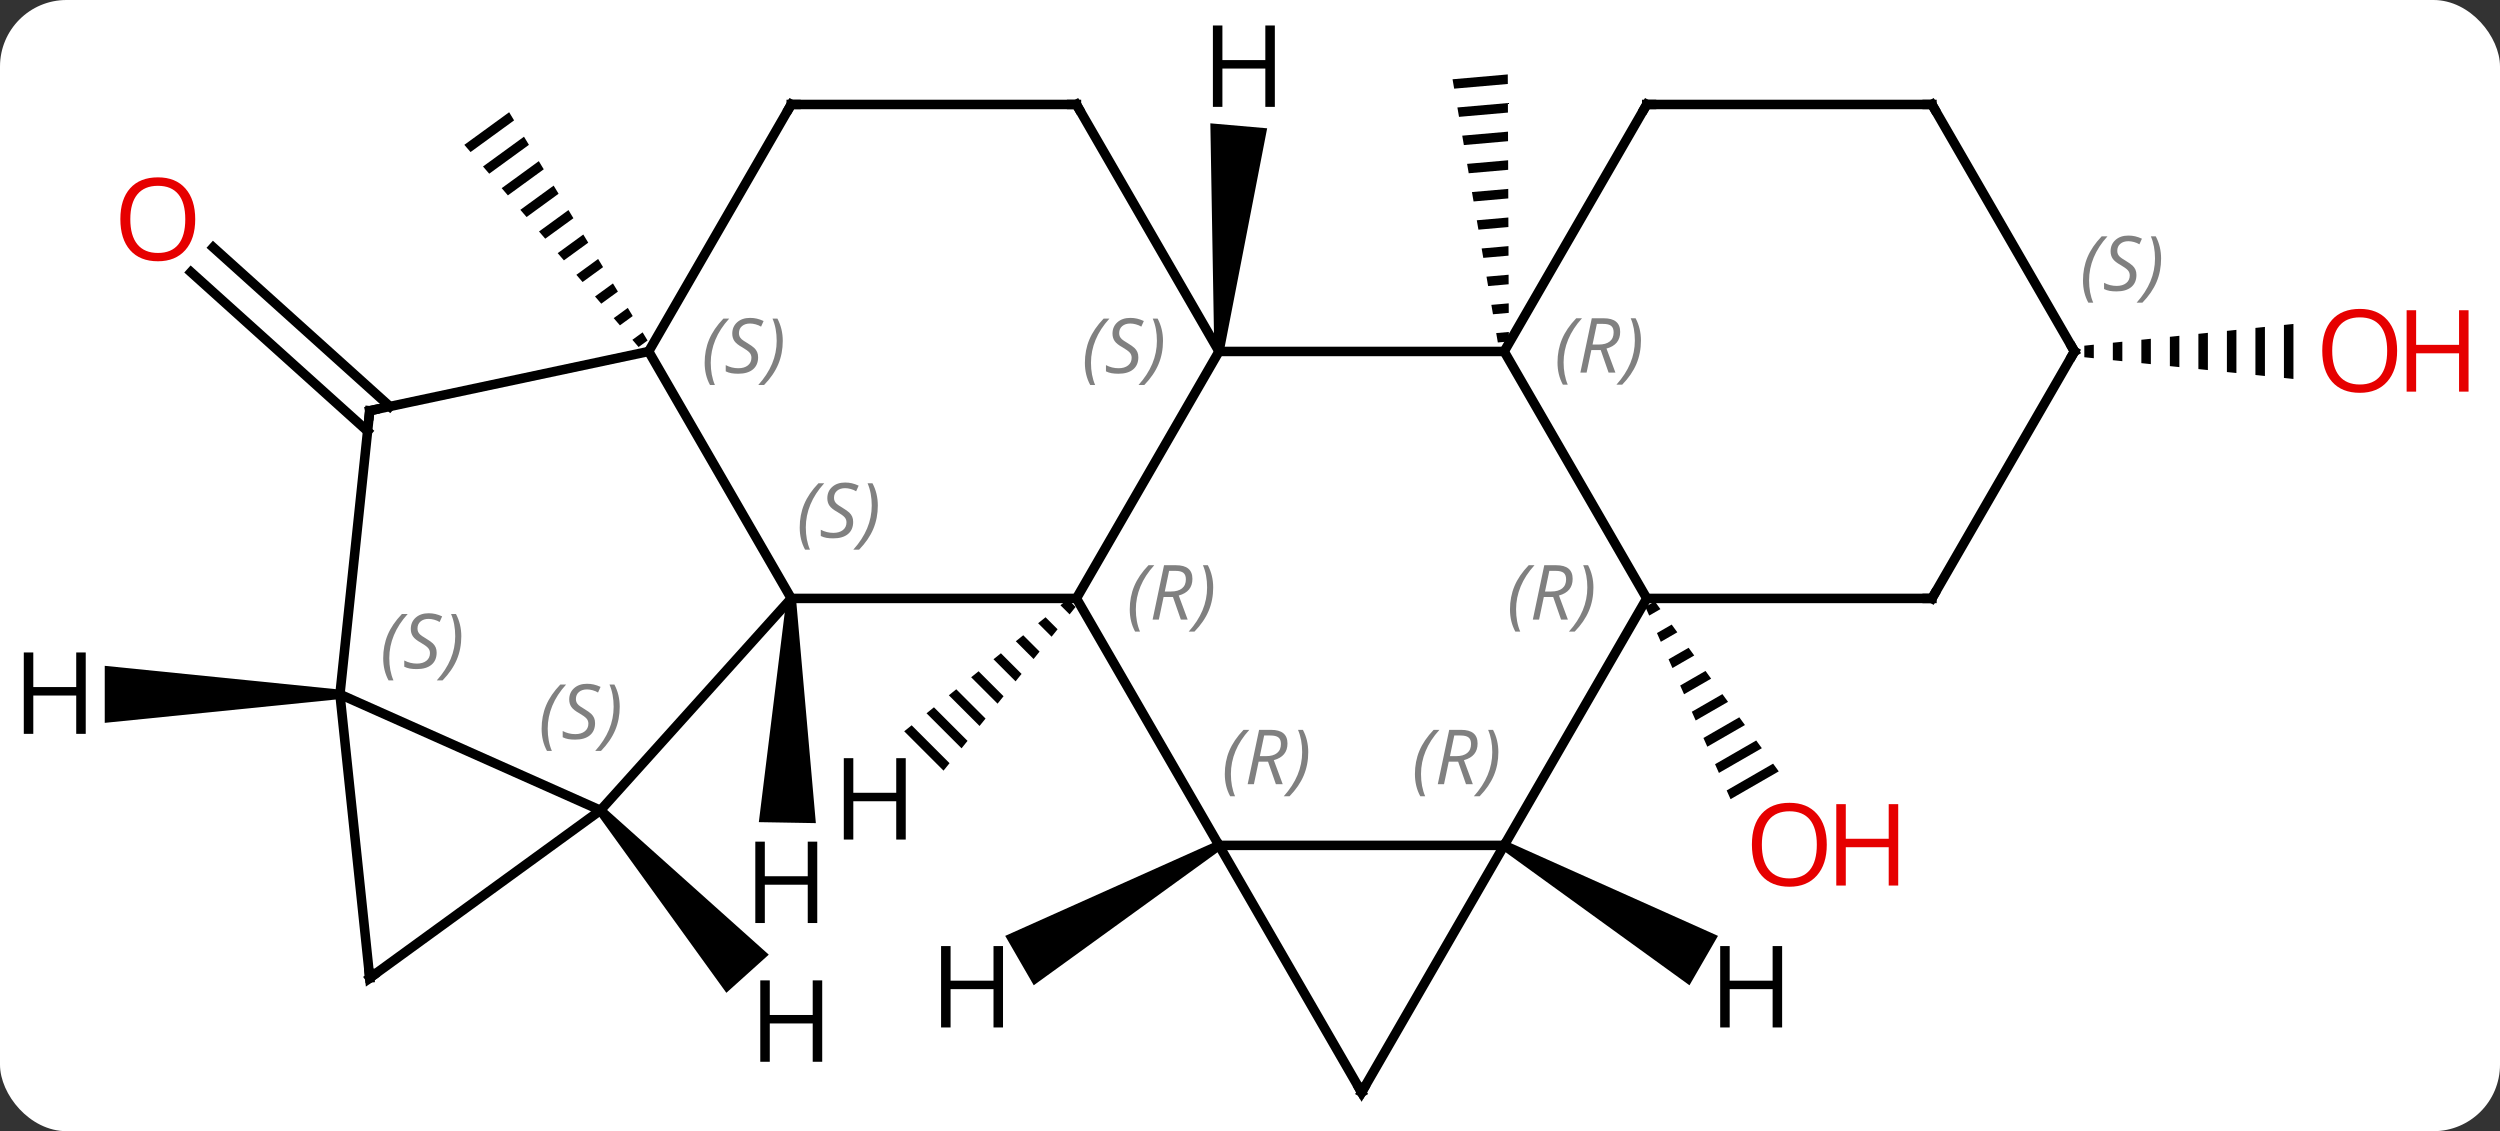 <svg width="263" viewBox="0 0 263 119" style="fill-opacity:1; color-rendering:auto; color-interpolation:auto; text-rendering:auto; stroke:black; stroke-linecap:square; stroke-miterlimit:10; shape-rendering:auto; stroke-opacity:1; fill:black; stroke-dasharray:none; font-weight:normal; stroke-width:1; font-family:'Open Sans'; font-style:normal; stroke-linejoin:miter; font-size:12; stroke-dashoffset:0; image-rendering:auto;" height="119" class="cas-substance-image" xmlns:xlink="http://www.w3.org/1999/xlink" xmlns="http://www.w3.org/2000/svg"><rect x="0" y="0" width="263" height="119" fill="#333333" stroke="none"/><svg class="cas-substance-single-component"><rect y="0" x="0" width="263" stroke="none" ry="7" rx="7" height="119" fill="white" class="cas-substance-group"/><svg y="0" x="0" width="263" viewBox="0 0 263 119" style="fill:black;" height="119" class="cas-substance-single-component-image"><svg><g><g transform="translate(127,61)" style="text-rendering:geometricPrecision; color-rendering:optimizeQuality; color-interpolation:linearRGB; stroke-linecap:butt; image-rendering:optimizeQuality;"><path style="stroke:none;" d="M-73.437 -49.193 L-78.153 -45.763 L-77.498 -45.004 L-77.498 -45.004 L-72.917 -48.336 L-72.917 -48.336 L-73.437 -49.193 ZM-71.877 -46.62 L-76.188 -43.484 L-76.188 -43.484 L-75.534 -42.725 L-75.534 -42.725 L-71.357 -45.763 L-71.877 -46.62 ZM-70.317 -44.047 L-74.224 -41.205 L-74.224 -41.205 L-73.569 -40.446 L-73.569 -40.446 L-69.797 -43.19 L-70.317 -44.047 ZM-68.757 -41.474 L-72.26 -38.926 L-71.605 -38.167 L-71.605 -38.167 L-68.237 -40.617 L-68.757 -41.474 ZM-67.197 -38.901 L-70.296 -36.647 L-69.641 -35.888 L-69.641 -35.888 L-66.677 -38.044 L-66.677 -38.044 L-67.197 -38.901 ZM-65.637 -36.329 L-68.332 -34.368 L-68.332 -34.368 L-67.677 -33.609 L-67.677 -33.609 L-65.117 -35.471 L-65.637 -36.329 ZM-64.077 -33.756 L-66.367 -32.089 L-65.713 -31.33 L-63.557 -32.898 L-63.557 -32.898 L-64.077 -33.756 ZM-62.517 -31.183 L-64.403 -29.81 L-63.748 -29.051 L-61.997 -30.325 L-62.517 -31.183 ZM-60.957 -28.61 L-62.439 -27.531 L-62.439 -27.531 L-61.784 -26.772 L-61.784 -26.772 L-60.437 -27.752 L-60.957 -28.61 ZM-59.397 -26.037 L-60.475 -25.252 L-60.475 -25.252 L-59.82 -24.493 L-58.877 -25.179 L-58.877 -25.179 L-59.397 -26.037 Z"/><path style="stroke:none;" d="M31.619 -53.171 L25.808 -52.661 L25.808 -52.661 L25.978 -51.673 L25.978 -51.673 L31.623 -52.167 L31.623 -52.167 L31.619 -53.171 ZM31.631 -50.161 L26.318 -49.695 L26.318 -49.695 L26.488 -48.706 L26.488 -48.706 L31.635 -49.157 L31.635 -49.157 L31.631 -50.161 ZM31.643 -47.15 L26.828 -46.728 L26.828 -46.728 L26.998 -45.739 L26.998 -45.739 L31.647 -46.147 L31.647 -46.147 L31.643 -47.15 ZM31.655 -44.14 L27.339 -43.761 L27.509 -42.773 L27.509 -42.773 L31.66 -43.136 L31.66 -43.136 L31.655 -44.14 ZM31.668 -41.129 L27.849 -40.795 L27.849 -40.795 L28.019 -39.806 L28.019 -39.806 L31.672 -40.126 L31.672 -40.126 L31.668 -41.129 ZM31.68 -38.119 L28.359 -37.828 L28.359 -37.828 L28.529 -36.839 L28.529 -36.839 L31.684 -37.116 L31.684 -37.116 L31.68 -38.119 ZM31.692 -35.109 L28.87 -34.861 L28.87 -34.861 L29.04 -33.872 L29.04 -33.872 L31.696 -34.105 L31.696 -34.105 L31.692 -35.109 ZM31.704 -32.098 L29.38 -31.895 L29.38 -31.895 L29.55 -30.906 L29.55 -30.906 L31.709 -31.095 L31.709 -31.095 L31.704 -32.098 ZM31.717 -29.088 L29.89 -28.928 L29.89 -28.928 L30.061 -27.939 L30.061 -27.939 L31.721 -28.084 L31.721 -28.084 L31.717 -29.088 ZM31.729 -26.078 L30.401 -25.961 L30.401 -25.961 L30.571 -24.972 L30.571 -24.972 L31.733 -25.074 L31.733 -25.074 L31.729 -26.078 Z"/><line y2="-15.639" y1="-32.369" x2="-88.33" x1="-106.91" style="fill:none;"/><line y2="-18.24" y1="-34.97" x2="-85.988" x1="-104.568" style="fill:none;"/><path style="stroke:none;" d="M47.083 2.266 L46.088 2.84 L46.496 3.76 L47.676 3.079 L47.083 2.266 ZM48.861 4.705 L47.311 5.599 L47.311 5.599 L47.718 6.519 L49.454 5.518 L48.861 4.705 ZM50.64 7.144 L48.533 8.358 L48.941 9.278 L51.233 7.956 L50.64 7.144 ZM52.418 9.582 L49.756 11.117 L50.163 12.037 L53.011 10.395 L52.418 9.582 ZM54.197 12.021 L50.979 13.876 L50.979 13.876 L51.386 14.796 L54.789 12.834 L54.197 12.021 ZM55.975 14.459 L52.201 16.635 L52.609 17.555 L56.568 15.272 L56.568 15.272 L55.975 14.459 ZM57.753 16.898 L53.424 19.395 L53.831 20.314 L53.831 20.314 L58.346 17.711 L57.753 16.898 ZM59.532 19.336 L54.646 22.154 L55.054 23.073 L60.124 20.149 L59.532 19.336 Z"/><path style="stroke:none;" d="M93.27 -24.738 L92.27 -24.634 L92.27 -23.42 L93.27 -23.316 L93.27 -23.316 L93.27 -24.738 ZM96.27 -25.05 L95.27 -24.946 L95.27 -23.108 L96.27 -23.004 L96.27 -25.05 ZM99.27 -25.361 L98.27 -25.258 L98.27 -25.258 L98.27 -22.797 L98.27 -22.797 L99.27 -22.693 L99.27 -25.361 ZM102.27 -25.673 L101.27 -25.569 L101.27 -25.569 L101.27 -22.485 L101.27 -22.485 L102.27 -22.381 L102.27 -22.381 L102.27 -25.673 ZM105.27 -25.985 L104.27 -25.881 L104.27 -25.881 L104.27 -22.173 L104.27 -22.173 L105.27 -22.069 L105.27 -22.069 L105.27 -25.985 ZM108.27 -26.297 L107.27 -26.193 L107.27 -21.861 L108.27 -21.758 L108.27 -21.758 L108.27 -26.297 ZM111.27 -26.608 L110.27 -26.504 L110.27 -21.55 L111.27 -21.446 L111.27 -26.608 ZM114.27 -26.92 L113.27 -26.816 L113.27 -26.816 L113.27 -21.238 L113.27 -21.238 L114.27 -21.134 L114.27 -26.92 Z"/><line y2="1.953" y1="1.953" x2="-43.761" x1="-13.761" style="fill:none;"/><line y2="27.933" y1="1.953" x2="1.239" x1="-13.761" style="fill:none;"/><line y2="-24.027" y1="1.953" x2="1.239" x1="-13.761" style="fill:none;"/><line y2="24.246" y1="1.953" x2="-63.834" x1="-43.761" style="fill:none;"/><line y2="-24.027" y1="1.953" x2="-58.761" x1="-43.761" style="fill:none;"/><line y2="27.933" y1="27.933" x2="31.239" x1="1.239" style="fill:none;"/><line y2="53.913" y1="27.933" x2="16.239" x1="1.239" style="fill:none;"/><line y2="-24.027" y1="-24.027" x2="31.239" x1="1.239" style="fill:none;"/><line y2="-50.01" y1="-24.027" x2="-13.761" x1="1.239" style="fill:none;"/><line y2="12.045" y1="24.246" x2="-91.239" x1="-63.834" style="fill:none;"/><line y2="41.88" y1="24.246" x2="-88.104" x1="-63.834" style="fill:none;"/><line y2="-17.79" y1="-24.027" x2="-88.104" x1="-58.761" style="fill:none;"/><line y2="-50.01" y1="-24.027" x2="-43.761" x1="-58.761" style="fill:none;"/><line y2="53.913" y1="27.933" x2="16.239" x1="31.239" style="fill:none;"/><line y2="1.953" y1="27.933" x2="46.239" x1="31.239" style="fill:none;"/><line y2="1.953" y1="-24.027" x2="46.239" x1="31.239" style="fill:none;"/><line y2="-50.01" y1="-24.027" x2="46.239" x1="31.239" style="fill:none;"/><line y2="-50.01" y1="-50.01" x2="-43.761" x1="-13.761" style="fill:none;"/><line y2="41.88" y1="12.045" x2="-88.104" x1="-91.239" style="fill:none;"/><line y2="-17.79" y1="12.045" x2="-88.104" x1="-91.239" style="fill:none;"/><line y2="1.953" y1="1.953" x2="76.239" x1="46.239" style="fill:none;"/><line y2="-50.01" y1="-50.01" x2="76.239" x1="46.239" style="fill:none;"/><line y2="-24.027" y1="1.953" x2="91.239" x1="76.239" style="fill:none;"/><line y2="-24.027" y1="-50.01" x2="91.239" x1="76.239" style="fill:none;"/><path style="stroke:none;" d="M-14.659 2.039 L-15.442 2.671 L-15.442 2.671 L-14.479 3.634 L-13.847 2.852 L-14.659 2.039 ZM-17.008 3.934 L-17.79 4.565 L-16.373 5.982 L-15.742 5.199 L-15.742 5.199 L-17.008 3.934 ZM-19.355 5.828 L-20.138 6.46 L-18.268 8.33 L-17.636 7.548 L-19.355 5.828 ZM-21.704 7.723 L-22.486 8.354 L-20.163 10.678 L-19.531 9.896 L-21.704 7.723 ZM-24.052 9.618 L-24.834 10.249 L-24.834 10.249 L-22.057 13.026 L-22.057 13.026 L-21.426 12.244 L-21.426 12.244 L-24.052 9.618 ZM-26.4 11.512 L-27.182 12.144 L-23.952 15.374 L-23.32 14.592 L-26.4 11.512 ZM-28.748 13.407 L-29.53 14.038 L-29.53 14.038 L-25.846 17.722 L-25.846 17.722 L-25.215 16.94 L-25.215 16.94 L-28.748 13.407 ZM-31.096 15.301 L-31.878 15.933 L-31.878 15.933 L-27.741 20.07 L-27.109 19.288 L-27.109 19.288 L-31.096 15.301 Z"/><path style="stroke:none;" d="M-44.261 1.944 L-43.261 1.962 L-41.172 25.593 L-47.171 25.489 Z"/><path style="stroke:none;" d="M0.989 27.5 L1.489 28.366 L-18.251 42.65 L-21.251 37.454 Z"/><path style="stroke:none;" d="M1.737 -23.983 L0.741 -24.071 L0.328 -48.026 L6.305 -47.503 Z"/><path style="stroke:none;" d="M-64.206 24.581 L-63.462 23.912 L-46.127 39.43 L-50.587 43.444 Z"/><path style="stroke:none;" d="M30.989 28.366 L31.489 27.5 L53.732 37.454 L50.732 42.651 Z"/><path style="stroke:none;" d="M-91.239 11.545 L-91.239 12.545 L-115.981 15.045 L-115.981 9.045 Z"/></g><g transform="translate(127,61)" style="fill:rgb(230,0,0); text-rendering:geometricPrecision; color-rendering:optimizeQuality; image-rendering:optimizeQuality; font-family:'Open Sans'; stroke:rgb(230,0,0); color-interpolation:linearRGB;"><path style="stroke:none;" d="M-106.463 -37.936 Q-106.463 -35.874 -107.502 -34.694 Q-108.541 -33.514 -110.384 -33.514 Q-112.275 -33.514 -113.306 -34.678 Q-114.338 -35.843 -114.338 -37.952 Q-114.338 -40.046 -113.306 -41.194 Q-112.275 -42.343 -110.384 -42.343 Q-108.525 -42.343 -107.494 -41.171 Q-106.463 -39.999 -106.463 -37.936 ZM-113.291 -37.936 Q-113.291 -36.202 -112.548 -35.296 Q-111.806 -34.389 -110.384 -34.389 Q-108.963 -34.389 -108.236 -35.288 Q-107.509 -36.186 -107.509 -37.936 Q-107.509 -39.671 -108.236 -40.561 Q-108.963 -41.452 -110.384 -41.452 Q-111.806 -41.452 -112.548 -40.553 Q-113.291 -39.655 -113.291 -37.936 Z"/><path style="stroke:none;" d="M65.177 27.863 Q65.177 29.925 64.137 31.105 Q63.098 32.285 61.255 32.285 Q59.364 32.285 58.333 31.12 Q57.301 29.956 57.301 27.847 Q57.301 25.753 58.333 24.605 Q59.364 23.456 61.255 23.456 Q63.114 23.456 64.145 24.628 Q65.177 25.8 65.177 27.863 ZM58.348 27.863 Q58.348 29.597 59.091 30.503 Q59.833 31.41 61.255 31.41 Q62.676 31.41 63.403 30.511 Q64.13 29.613 64.13 27.863 Q64.13 26.128 63.403 25.238 Q62.676 24.347 61.255 24.347 Q59.833 24.347 59.091 25.245 Q58.348 26.144 58.348 27.863 Z"/><path style="stroke:none;" d="M72.692 32.16 L71.692 32.16 L71.692 28.128 L67.177 28.128 L67.177 32.16 L66.177 32.16 L66.177 23.597 L67.177 23.597 L67.177 27.238 L71.692 27.238 L71.692 23.597 L72.692 23.597 L72.692 32.16 Z"/><path style="stroke:none;" d="M125.177 -24.097 Q125.177 -22.035 124.137 -20.855 Q123.098 -19.675 121.255 -19.675 Q119.364 -19.675 118.333 -20.84 Q117.302 -22.004 117.302 -24.113 Q117.302 -26.207 118.333 -27.355 Q119.364 -28.504 121.255 -28.504 Q123.114 -28.504 124.145 -27.332 Q125.177 -26.16 125.177 -24.097 ZM118.348 -24.097 Q118.348 -22.363 119.091 -21.457 Q119.833 -20.55 121.255 -20.55 Q122.677 -20.55 123.403 -21.449 Q124.13 -22.347 124.13 -24.097 Q124.13 -25.832 123.403 -26.722 Q122.677 -27.613 121.255 -27.613 Q119.833 -27.613 119.091 -26.715 Q118.348 -25.816 118.348 -24.097 Z"/><path style="stroke:none;" d="M132.692 -19.8 L131.692 -19.8 L131.692 -23.832 L127.177 -23.832 L127.177 -19.8 L126.177 -19.8 L126.177 -28.363 L127.177 -28.363 L127.177 -24.722 L131.692 -24.722 L131.692 -28.363 L132.692 -28.363 L132.692 -19.8 Z"/></g><g transform="translate(127,61)" style="font-size:8.4px; fill:gray; text-rendering:geometricPrecision; image-rendering:optimizeQuality; color-rendering:optimizeQuality; font-family:'Open Sans'; font-style:italic; stroke:gray; color-interpolation:linearRGB;"><path style="stroke:none;" d="M-8.15 3.117 Q-8.15 1.789 -7.681 0.664 Q-7.212 -0.461 -6.181 -1.539 L-5.572 -1.539 Q-6.54 -0.477 -7.025 0.695 Q-7.509 1.867 -7.509 3.101 Q-7.509 4.43 -7.072 5.445 L-7.587 5.445 Q-8.15 4.414 -8.15 3.117 ZM-4.59 1.805 L-5.09 4.18 L-5.746 4.18 L-4.543 -1.539 L-3.293 -1.539 Q-1.558 -1.539 -1.558 -0.102 Q-1.558 1.258 -2.996 1.648 L-2.058 4.18 L-2.777 4.18 L-3.605 1.805 L-4.59 1.805 ZM-4.011 -0.945 Q-4.402 0.976 -4.465 1.226 L-3.808 1.226 Q-3.058 1.226 -2.652 0.898 Q-2.246 0.57 -2.246 -0.055 Q-2.246 -0.524 -2.504 -0.735 Q-2.761 -0.945 -3.355 -0.945 L-4.011 -0.945 ZM0.628 0.805 Q0.628 2.133 0.151 3.265 Q-0.326 4.398 -1.341 5.445 L-1.95 5.445 Q-0.013 3.289 -0.013 0.805 Q-0.013 -0.524 -0.451 -1.539 L0.065 -1.539 Q0.628 -0.477 0.628 0.805 Z"/><path style="stroke:none;" d="M-42.87 -5.504 Q-42.87 -6.832 -42.401 -7.957 Q-41.932 -9.082 -40.901 -10.16 L-40.291 -10.16 Q-41.26 -9.098 -41.745 -7.926 Q-42.229 -6.754 -42.229 -5.52 Q-42.229 -4.192 -41.791 -3.176 L-42.307 -3.176 Q-42.87 -4.207 -42.87 -5.504 ZM-37.247 -6.098 Q-37.247 -5.27 -37.794 -4.817 Q-38.341 -4.364 -39.341 -4.364 Q-39.747 -4.364 -40.059 -4.418 Q-40.372 -4.473 -40.653 -4.614 L-40.653 -5.27 Q-40.028 -4.942 -39.325 -4.942 Q-38.7 -4.942 -38.325 -5.239 Q-37.95 -5.535 -37.95 -6.051 Q-37.95 -6.364 -38.153 -6.59 Q-38.356 -6.817 -38.919 -7.145 Q-39.513 -7.473 -39.739 -7.801 Q-39.966 -8.129 -39.966 -8.582 Q-39.966 -9.317 -39.45 -9.778 Q-38.934 -10.239 -38.091 -10.239 Q-37.716 -10.239 -37.38 -10.16 Q-37.044 -10.082 -36.669 -9.91 L-36.934 -9.317 Q-37.184 -9.473 -37.505 -9.559 Q-37.825 -9.645 -38.091 -9.645 Q-38.622 -9.645 -38.942 -9.371 Q-39.263 -9.098 -39.263 -8.629 Q-39.263 -8.426 -39.192 -8.278 Q-39.122 -8.129 -38.981 -7.996 Q-38.841 -7.864 -38.419 -7.614 Q-37.856 -7.27 -37.653 -7.074 Q-37.45 -6.879 -37.349 -6.645 Q-37.247 -6.41 -37.247 -6.098 ZM-34.653 -7.817 Q-34.653 -6.489 -35.129 -5.356 Q-35.606 -4.223 -36.621 -3.176 L-37.231 -3.176 Q-35.293 -5.332 -35.293 -7.817 Q-35.293 -9.145 -35.731 -10.16 L-35.215 -10.16 Q-34.653 -9.098 -34.653 -7.817 Z"/><path style="stroke:none;" d="M1.85 20.437 Q1.85 19.109 2.319 17.984 Q2.788 16.859 3.819 15.78 L4.428 15.78 Q3.46 16.843 2.975 18.015 Q2.491 19.187 2.491 20.421 Q2.491 21.749 2.928 22.765 L2.413 22.765 Q1.85 21.734 1.85 20.437 ZM5.41 19.124 L4.91 21.499 L4.254 21.499 L5.457 15.78 L6.707 15.78 Q8.442 15.78 8.442 17.218 Q8.442 18.577 7.004 18.968 L7.942 21.499 L7.223 21.499 L6.395 19.124 L5.41 19.124 ZM5.989 16.374 Q5.598 18.296 5.535 18.546 L6.192 18.546 Q6.942 18.546 7.348 18.218 Q7.754 17.89 7.754 17.265 Q7.754 16.796 7.496 16.585 Q7.239 16.374 6.645 16.374 L5.989 16.374 ZM10.628 18.124 Q10.628 19.452 10.151 20.585 Q9.675 21.718 8.659 22.765 L8.05 22.765 Q9.987 20.609 9.987 18.124 Q9.987 16.796 9.55 15.78 L10.065 15.78 Q10.628 16.843 10.628 18.124 Z"/><path style="stroke:none;" d="M-12.87 -22.824 Q-12.87 -24.152 -12.401 -25.277 Q-11.932 -26.402 -10.901 -27.48 L-10.291 -27.48 Q-11.26 -26.418 -11.745 -25.246 Q-12.229 -24.074 -12.229 -22.84 Q-12.229 -21.512 -11.791 -20.496 L-12.307 -20.496 Q-12.87 -21.527 -12.87 -22.824 ZM-7.247 -23.418 Q-7.247 -22.59 -7.794 -22.137 Q-8.341 -21.683 -9.341 -21.683 Q-9.747 -21.683 -10.059 -21.738 Q-10.372 -21.793 -10.653 -21.933 L-10.653 -22.59 Q-10.028 -22.262 -9.325 -22.262 Q-8.7 -22.262 -8.325 -22.558 Q-7.95 -22.855 -7.95 -23.371 Q-7.95 -23.683 -8.153 -23.91 Q-8.356 -24.137 -8.919 -24.465 Q-9.513 -24.793 -9.739 -25.121 Q-9.966 -25.449 -9.966 -25.902 Q-9.966 -26.637 -9.45 -27.098 Q-8.934 -27.558 -8.091 -27.558 Q-7.716 -27.558 -7.38 -27.48 Q-7.044 -27.402 -6.669 -27.23 L-6.934 -26.637 Q-7.184 -26.793 -7.505 -26.879 Q-7.825 -26.965 -8.091 -26.965 Q-8.622 -26.965 -8.942 -26.691 Q-9.263 -26.418 -9.263 -25.949 Q-9.263 -25.746 -9.192 -25.598 Q-9.122 -25.449 -8.981 -25.316 Q-8.841 -25.183 -8.419 -24.933 Q-7.856 -24.59 -7.653 -24.394 Q-7.45 -24.199 -7.348 -23.965 Q-7.247 -23.73 -7.247 -23.418 ZM-4.652 -25.137 Q-4.652 -23.808 -5.129 -22.676 Q-5.606 -21.543 -6.621 -20.496 L-7.231 -20.496 Q-5.293 -22.652 -5.293 -25.137 Q-5.293 -26.465 -5.731 -27.48 L-5.215 -27.48 Q-4.652 -26.418 -4.652 -25.137 Z"/><path style="stroke:none;" d="M-70.022 15.668 Q-70.022 14.339 -69.553 13.214 Q-69.084 12.089 -68.053 11.011 L-67.444 11.011 Q-68.412 12.074 -68.897 13.246 Q-69.381 14.418 -69.381 15.652 Q-69.381 16.98 -68.944 17.996 L-69.459 17.996 Q-70.022 16.965 -70.022 15.668 ZM-64.399 15.074 Q-64.399 15.902 -64.946 16.355 Q-65.493 16.808 -66.493 16.808 Q-66.899 16.808 -67.212 16.754 Q-67.524 16.699 -67.805 16.558 L-67.805 15.902 Q-67.18 16.23 -66.477 16.23 Q-65.852 16.23 -65.477 15.933 Q-65.102 15.636 -65.102 15.121 Q-65.102 14.808 -65.305 14.582 Q-65.508 14.355 -66.071 14.027 Q-66.665 13.699 -66.891 13.371 Q-67.118 13.043 -67.118 12.589 Q-67.118 11.855 -66.602 11.394 Q-66.087 10.933 -65.243 10.933 Q-64.868 10.933 -64.532 11.011 Q-64.196 11.089 -63.821 11.261 L-64.087 11.855 Q-64.337 11.699 -64.657 11.613 Q-64.977 11.527 -65.243 11.527 Q-65.774 11.527 -66.094 11.8 Q-66.415 12.074 -66.415 12.543 Q-66.415 12.746 -66.344 12.894 Q-66.274 13.043 -66.133 13.175 Q-65.993 13.308 -65.571 13.558 Q-65.008 13.902 -64.805 14.097 Q-64.602 14.293 -64.501 14.527 Q-64.399 14.761 -64.399 15.074 ZM-61.805 13.355 Q-61.805 14.683 -62.281 15.816 Q-62.758 16.949 -63.773 17.996 L-64.383 17.996 Q-62.445 15.839 -62.445 13.355 Q-62.445 12.027 -62.883 11.011 L-62.367 11.011 Q-61.805 12.074 -61.805 13.355 Z"/><path style="stroke:none;" d="M-52.87 -22.824 Q-52.87 -24.152 -52.401 -25.277 Q-51.932 -26.402 -50.901 -27.48 L-50.291 -27.48 Q-51.26 -26.418 -51.745 -25.246 Q-52.229 -24.074 -52.229 -22.84 Q-52.229 -21.512 -51.791 -20.496 L-52.307 -20.496 Q-52.87 -21.527 -52.87 -22.824 ZM-47.247 -23.418 Q-47.247 -22.59 -47.794 -22.137 Q-48.341 -21.683 -49.341 -21.683 Q-49.747 -21.683 -50.059 -21.738 Q-50.372 -21.793 -50.653 -21.933 L-50.653 -22.59 Q-50.028 -22.262 -49.325 -22.262 Q-48.7 -22.262 -48.325 -22.558 Q-47.95 -22.855 -47.95 -23.371 Q-47.95 -23.683 -48.153 -23.91 Q-48.356 -24.137 -48.919 -24.465 Q-49.513 -24.793 -49.739 -25.121 Q-49.966 -25.449 -49.966 -25.902 Q-49.966 -26.637 -49.45 -27.098 Q-48.934 -27.558 -48.091 -27.558 Q-47.716 -27.558 -47.38 -27.48 Q-47.044 -27.402 -46.669 -27.23 L-46.934 -26.637 Q-47.184 -26.793 -47.505 -26.879 Q-47.825 -26.965 -48.091 -26.965 Q-48.622 -26.965 -48.942 -26.691 Q-49.263 -26.418 -49.263 -25.949 Q-49.263 -25.746 -49.192 -25.598 Q-49.122 -25.449 -48.981 -25.316 Q-48.841 -25.183 -48.419 -24.933 Q-47.856 -24.59 -47.653 -24.394 Q-47.45 -24.199 -47.349 -23.965 Q-47.247 -23.73 -47.247 -23.418 ZM-44.653 -25.137 Q-44.653 -23.808 -45.129 -22.676 Q-45.606 -21.543 -46.621 -20.496 L-47.231 -20.496 Q-45.293 -22.652 -45.293 -25.137 Q-45.293 -26.465 -45.731 -27.48 L-45.215 -27.48 Q-44.653 -26.418 -44.653 -25.137 Z"/><path style="stroke:none;" d="M21.85 20.437 Q21.85 19.109 22.319 17.984 Q22.788 16.859 23.819 15.78 L24.428 15.78 Q23.46 16.843 22.975 18.015 Q22.491 19.187 22.491 20.421 Q22.491 21.749 22.928 22.765 L22.413 22.765 Q21.85 21.734 21.85 20.437 ZM25.41 19.124 L24.91 21.499 L24.254 21.499 L25.457 15.78 L26.707 15.78 Q28.442 15.78 28.442 17.218 Q28.442 18.577 27.004 18.968 L27.942 21.499 L27.223 21.499 L26.395 19.124 L25.41 19.124 ZM25.989 16.374 Q25.598 18.296 25.535 18.546 L26.192 18.546 Q26.942 18.546 27.348 18.218 Q27.754 17.89 27.754 17.265 Q27.754 16.796 27.496 16.585 Q27.239 16.374 26.645 16.374 L25.989 16.374 ZM30.628 18.124 Q30.628 19.452 30.151 20.585 Q29.675 21.718 28.659 22.765 L28.05 22.765 Q29.987 20.609 29.987 18.124 Q29.987 16.796 29.55 15.78 L30.065 15.78 Q30.628 16.843 30.628 18.124 Z"/></g><g transform="translate(127,61)" style="stroke-linecap:butt; font-size:8.4px; text-rendering:geometricPrecision; image-rendering:optimizeQuality; color-rendering:optimizeQuality; font-family:'Open Sans'; font-style:italic; color-interpolation:linearRGB; stroke-miterlimit:5;"><path style="fill:none;" d="M15.989 53.48 L16.239 53.913 L16.489 53.48"/><path style="fill:gray; stroke:none;" d="M36.85 -22.863 Q36.85 -24.191 37.319 -25.316 Q37.788 -26.441 38.819 -27.519 L39.428 -27.519 Q38.46 -26.457 37.975 -25.285 Q37.491 -24.113 37.491 -22.879 Q37.491 -21.551 37.928 -20.535 L37.413 -20.535 Q36.85 -21.566 36.85 -22.863 ZM40.41 -24.176 L39.91 -21.801 L39.254 -21.801 L40.457 -27.519 L41.707 -27.519 Q43.442 -27.519 43.442 -26.082 Q43.442 -24.723 42.004 -24.332 L42.942 -21.801 L42.223 -21.801 L41.395 -24.176 L40.41 -24.176 ZM40.989 -26.926 Q40.598 -25.004 40.535 -24.754 L41.192 -24.754 Q41.942 -24.754 42.348 -25.082 Q42.754 -25.41 42.754 -26.035 Q42.754 -26.504 42.496 -26.715 Q42.239 -26.926 41.645 -26.926 L40.989 -26.926 ZM45.628 -25.176 Q45.628 -23.848 45.151 -22.715 Q44.675 -21.582 43.659 -20.535 L43.05 -20.535 Q44.987 -22.691 44.987 -25.176 Q44.987 -26.504 44.55 -27.519 L45.065 -27.519 Q45.628 -26.457 45.628 -25.176 Z"/><path style="fill:none;" d="M-13.511 -49.577 L-13.761 -50.01 L-14.261 -50.01"/><path style="fill:gray; stroke:none;" d="M-86.687 8.248 Q-86.687 6.92 -86.219 5.795 Q-85.75 4.67 -84.719 3.592 L-84.109 3.592 Q-85.078 4.654 -85.562 5.826 Q-86.047 6.998 -86.047 8.232 Q-86.047 9.56 -85.609 10.576 L-86.125 10.576 Q-86.687 9.545 -86.687 8.248 ZM-81.065 7.654 Q-81.065 8.482 -81.612 8.935 Q-82.159 9.389 -83.159 9.389 Q-83.565 9.389 -83.877 9.334 Q-84.19 9.279 -84.471 9.139 L-84.471 8.482 Q-83.846 8.81 -83.143 8.81 Q-82.518 8.81 -82.143 8.514 Q-81.768 8.217 -81.768 7.701 Q-81.768 7.389 -81.971 7.162 Q-82.174 6.935 -82.737 6.607 Q-83.33 6.279 -83.557 5.951 Q-83.784 5.623 -83.784 5.17 Q-83.784 4.435 -83.268 3.974 Q-82.752 3.514 -81.909 3.514 Q-81.534 3.514 -81.198 3.592 Q-80.862 3.67 -80.487 3.842 L-80.752 4.435 Q-81.002 4.279 -81.323 4.193 Q-81.643 4.107 -81.909 4.107 Q-82.44 4.107 -82.76 4.381 Q-83.08 4.654 -83.08 5.123 Q-83.08 5.326 -83.01 5.474 Q-82.94 5.623 -82.799 5.756 Q-82.659 5.889 -82.237 6.139 Q-81.674 6.482 -81.471 6.678 Q-81.268 6.873 -81.166 7.107 Q-81.065 7.342 -81.065 7.654 ZM-78.47 5.935 Q-78.47 7.264 -78.947 8.396 Q-79.424 9.529 -80.439 10.576 L-81.049 10.576 Q-79.111 8.42 -79.111 5.935 Q-79.111 4.607 -79.549 3.592 L-79.033 3.592 Q-78.47 4.654 -78.47 5.935 Z"/><path style="fill:none;" d="M-87.7 41.586 L-88.104 41.88 L-88.156 41.383"/><path style="fill:none;" d="M-87.615 -17.894 L-88.104 -17.79 L-88.156 -17.293"/><path style="fill:none;" d="M-44.011 -49.577 L-43.761 -50.01 L-43.261 -50.01"/><path style="fill:gray; stroke:none;" d="M31.85 3.117 Q31.85 1.789 32.319 0.664 Q32.788 -0.461 33.819 -1.539 L34.428 -1.539 Q33.46 -0.477 32.975 0.695 Q32.491 1.867 32.491 3.101 Q32.491 4.43 32.928 5.445 L32.413 5.445 Q31.85 4.414 31.85 3.117 ZM35.41 1.805 L34.91 4.18 L34.254 4.18 L35.457 -1.539 L36.707 -1.539 Q38.442 -1.539 38.442 -0.102 Q38.442 1.258 37.004 1.648 L37.942 4.18 L37.223 4.18 L36.395 1.805 L35.41 1.805 ZM35.989 -0.945 Q35.598 0.976 35.535 1.226 L36.192 1.226 Q36.942 1.226 37.348 0.898 Q37.754 0.57 37.754 -0.055 Q37.754 -0.524 37.496 -0.735 Q37.239 -0.945 36.645 -0.945 L35.989 -0.945 ZM40.628 0.805 Q40.628 2.133 40.151 3.265 Q39.675 4.398 38.659 5.445 L38.05 5.445 Q39.987 3.289 39.987 0.805 Q39.987 -0.524 39.55 -1.539 L40.065 -1.539 Q40.628 -0.477 40.628 0.805 Z"/><path style="fill:none;" d="M45.989 -49.577 L46.239 -50.01 L46.739 -50.01"/><path style="fill:none;" d="M75.739 1.953 L76.239 1.953 L76.489 1.52"/><path style="fill:none;" d="M75.739 -50.01 L76.239 -50.01 L76.489 -49.577"/><path style="fill:none;" d="M90.989 -23.594 L91.239 -24.027 L90.989 -24.46"/><path style="fill:gray; stroke:none;" d="M92.13 -31.484 Q92.13 -32.812 92.599 -33.937 Q93.068 -35.062 94.099 -36.14 L94.709 -36.14 Q93.74 -35.078 93.255 -33.906 Q92.771 -32.734 92.771 -31.5 Q92.771 -30.172 93.209 -29.156 L92.693 -29.156 Q92.13 -30.187 92.13 -31.484 ZM97.753 -32.078 Q97.753 -31.25 97.206 -30.797 Q96.659 -30.344 95.659 -30.344 Q95.253 -30.344 94.94 -30.398 Q94.628 -30.453 94.347 -30.594 L94.347 -31.25 Q94.972 -30.922 95.675 -30.922 Q96.3 -30.922 96.675 -31.219 Q97.05 -31.515 97.05 -32.031 Q97.05 -32.344 96.847 -32.57 Q96.644 -32.797 96.081 -33.125 Q95.487 -33.453 95.261 -33.781 Q95.034 -34.109 95.034 -34.562 Q95.034 -35.297 95.55 -35.758 Q96.065 -36.219 96.909 -36.219 Q97.284 -36.219 97.62 -36.14 Q97.956 -36.062 98.331 -35.89 L98.065 -35.297 Q97.815 -35.453 97.495 -35.539 Q97.175 -35.625 96.909 -35.625 Q96.378 -35.625 96.058 -35.351 Q95.737 -35.078 95.737 -34.609 Q95.737 -34.406 95.808 -34.258 Q95.878 -34.109 96.019 -33.976 Q96.159 -33.844 96.581 -33.594 Q97.144 -33.25 97.347 -33.054 Q97.55 -32.859 97.651 -32.625 Q97.753 -32.39 97.753 -32.078 ZM100.347 -33.797 Q100.347 -32.469 99.871 -31.336 Q99.394 -30.203 98.379 -29.156 L97.769 -29.156 Q99.707 -31.312 99.707 -33.797 Q99.707 -35.125 99.269 -36.14 L99.785 -36.14 Q100.347 -35.078 100.347 -33.797 Z"/><path style="stroke:none;" d="M-31.716 27.322 L-32.716 27.322 L-32.716 23.291 L-37.232 23.291 L-37.232 27.322 L-38.232 27.322 L-38.232 18.76 L-37.232 18.76 L-37.232 22.4 L-32.716 22.4 L-32.716 18.76 L-31.716 18.76 L-31.716 27.322 Z"/><path style="stroke:none;" d="M-41.025 36.103 L-42.025 36.103 L-42.025 32.072 L-46.541 32.072 L-46.541 36.103 L-47.541 36.103 L-47.541 27.541 L-46.541 27.541 L-46.541 31.181 L-42.025 31.181 L-42.025 27.541 L-41.025 27.541 L-41.025 36.103 Z"/><path style="stroke:none;" d="M-21.483 47.089 L-22.483 47.089 L-22.483 43.058 L-26.999 43.058 L-26.999 47.089 L-27.999 47.089 L-27.999 38.527 L-26.999 38.527 L-26.999 42.167 L-22.483 42.167 L-22.483 38.527 L-21.483 38.527 L-21.483 47.089 Z"/><path style="stroke:none;" d="M7.113 -49.757 L6.113 -49.757 L6.113 -53.788 L1.597 -53.788 L1.597 -49.757 L0.597 -49.757 L0.597 -58.319 L1.597 -58.319 L1.597 -54.679 L6.113 -54.679 L6.113 -58.319 L7.113 -58.319 L7.113 -49.757 Z"/><path style="stroke:none;" d="M-40.503 50.698 L-41.503 50.698 L-41.503 46.667 L-46.019 46.667 L-46.019 50.698 L-47.019 50.698 L-47.019 42.136 L-46.019 42.136 L-46.019 45.776 L-41.503 45.776 L-41.503 42.136 L-40.503 42.136 L-40.503 50.698 Z"/><path style="stroke:none;" d="M60.48 47.089 L59.48 47.089 L59.48 43.058 L54.964 43.058 L54.964 47.089 L53.964 47.089 L53.964 38.527 L54.964 38.527 L54.964 42.167 L59.48 42.167 L59.48 38.527 L60.48 38.527 L60.48 47.089 Z"/><path style="stroke:none;" d="M-117.981 16.201 L-118.981 16.201 L-118.981 12.17 L-123.497 12.17 L-123.497 16.201 L-124.497 16.201 L-124.497 7.639 L-123.497 7.639 L-123.497 11.279 L-118.981 11.279 L-118.981 7.639 L-117.981 7.639 L-117.981 16.201 Z"/></g></g></svg></svg></svg></svg>